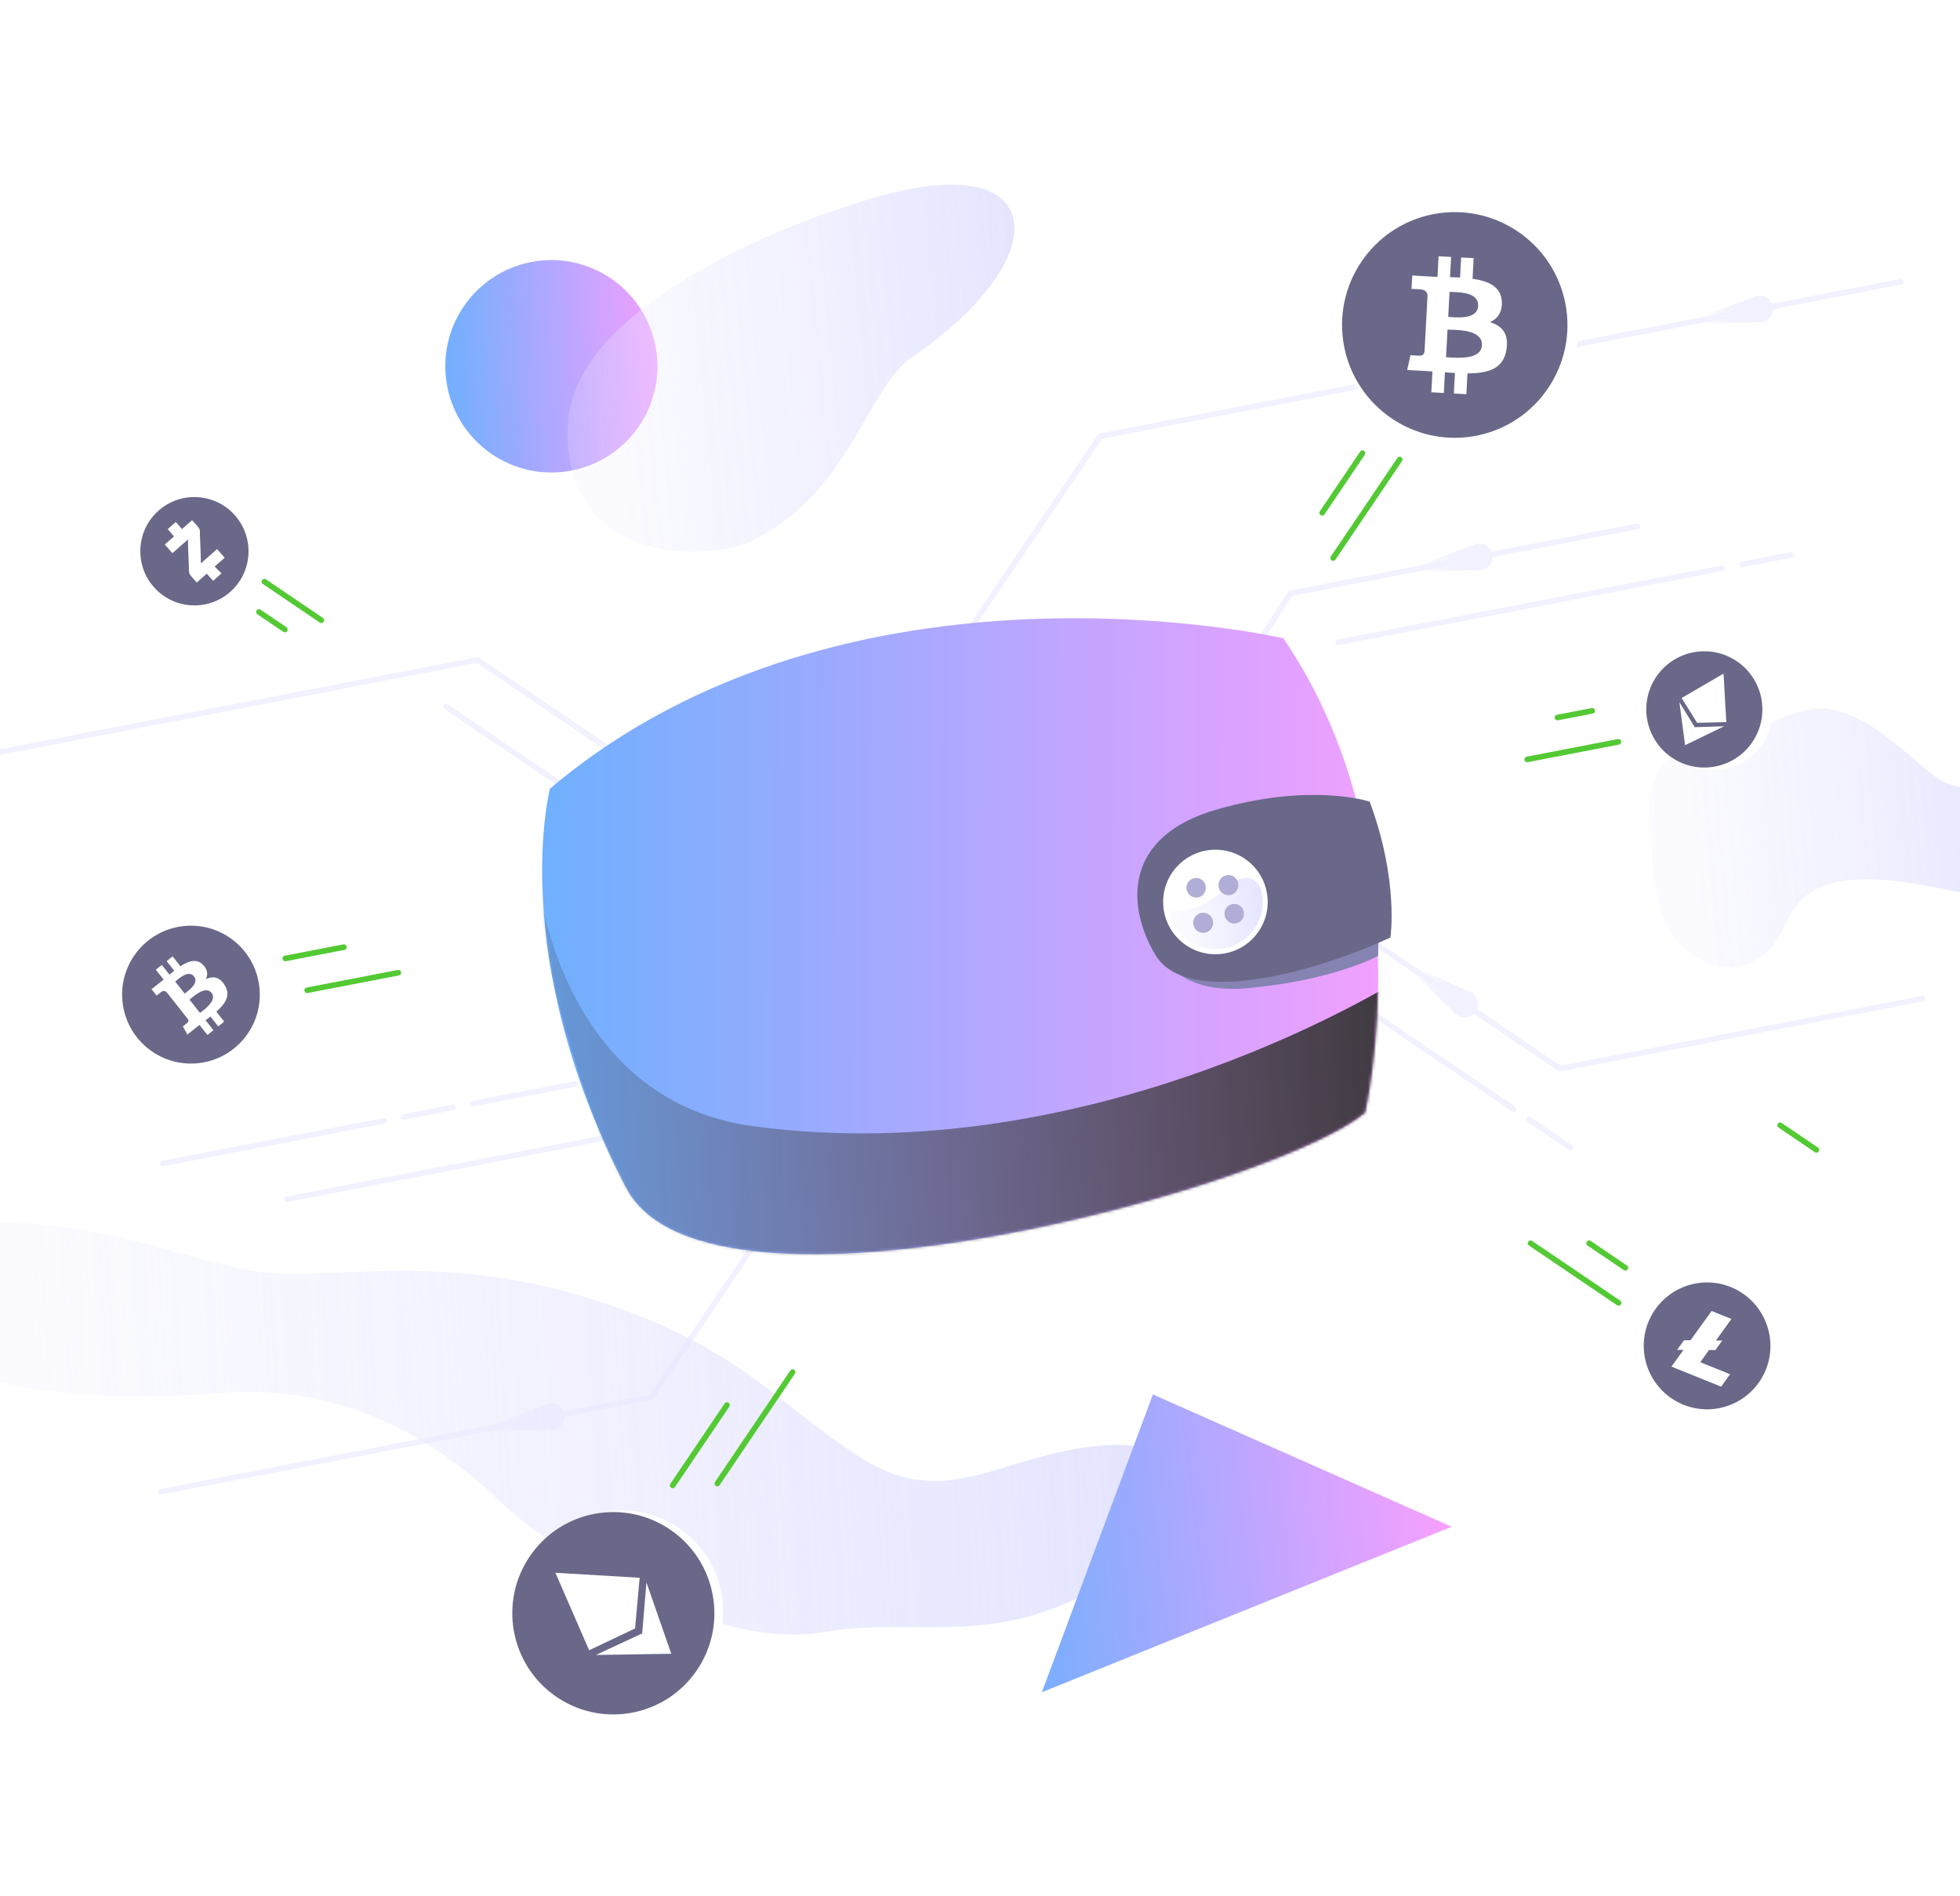<svg width="700" height="677" viewBox="0 0 590 677" fill="none" xmlns="http://www.w3.org/2000/svg">
<g opacity="0.8" filter="url(#filter0_f_721_20418)">
<path d="M-70.423 271.534L115.535 235.666L215.377 303.313L365.693 274.319L405.881 211.849L529.853 187.937" stroke="#EEEEFF" stroke-width="2" stroke-linecap="round" stroke-linejoin="round"/>
<path d="M47.404 428.251L169.826 404.638L338 155.74L623.91 100.592" stroke="#EEEEFF" stroke-width="2" stroke-linecap="round" stroke-linejoin="round"/>
<ellipse cx="141.919" cy="130.797" rx="37.877" ry="37.926" transform="rotate(-10.918 141.919 130.797)" fill="url(#paint0_linear_721_20418)"/>
<path d="M104.282 252.321L161.6 291.155" stroke="#EEEEFF" stroke-width="2" stroke-linecap="round" stroke-linejoin="round"/>
<path d="M167.146 294.914L181.938 304.935" stroke="#EEEEFF" stroke-width="2" stroke-linecap="round" stroke-linejoin="round"/>
<path d="M428.292 357.198L485.609 396.033" stroke="#EEEEFF" stroke-width="2" stroke-linecap="round" stroke-linejoin="round"/>
<path d="M491.156 399.791L505.947 409.813" stroke="#EEEEFF" stroke-width="2" stroke-linecap="round" stroke-linejoin="round"/>
<path d="M422.921 229.356L560.065 202.903" stroke="#EEEEFF" stroke-width="2" stroke-linecap="round" stroke-linejoin="round"/>
<path d="M567.038 201.559L584.57 198.177" stroke="#EEEEFF" stroke-width="2" stroke-linecap="round" stroke-linejoin="round"/>
<path d="M3.148 415.464L82.18 400.22" stroke="#EEEEFF" stroke-width="2" stroke-linecap="round" stroke-linejoin="round"/>
<path d="M89.153 398.875L106.686 395.493" stroke="#EEEEFF" stroke-width="2" stroke-linecap="round" stroke-linejoin="round"/>
<path d="M113.948 394.092L150.364 387.068" stroke="#EEEEFF" stroke-width="2" stroke-linecap="round" stroke-linejoin="round"/>
<ellipse cx="473.292" cy="198.847" rx="4.735" ry="4.741" transform="rotate(-10.918 473.292 198.847)" fill="#EEEEFF"/>
<path d="M454.397 200.882L472.394 194.192L474.19 203.502L454.995 203.985L454.397 200.882Z" fill="url(#paint1_linear_721_20418)"/>
<ellipse cx="573.546" cy="110.307" rx="4.735" ry="4.741" transform="rotate(-10.918 573.546 110.307)" fill="#EEEEFF"/>
<path d="M554.652 112.342L572.649 105.651L574.445 114.961L555.25 115.445L554.652 112.342Z" fill="url(#paint2_linear_721_20418)"/>
<path d="M2.451 532.68L177.561 498.903L271.963 359.188L425.379 329.596L502.11 381.584L631.505 356.626" stroke="#EEEEFF" stroke-width="2" stroke-linecap="round" stroke-linejoin="round"/>
<ellipse cx="141.918" cy="505.778" rx="4.735" ry="4.741" transform="rotate(-10.918 141.918 505.778)" fill="#EEEEFF"/>
<path d="M123.023 507.813L141.021 501.123L142.816 510.433L123.622 510.917L123.023 507.813Z" fill="url(#paint3_linear_721_20418)"/>
<path d="M141.422 281.61C141.422 281.61 125.87 341.062 168.085 423.187C168.399 423.8 168.752 424.392 169.078 424.989C199.514 479.067 400.927 423.801 432.535 397.329C432.535 397.329 454.484 302.968 403.355 227.942C403.369 227.939 247.673 191.843 141.422 281.61Z" fill="url(#paint4_linear_721_20418)"/>
<g style="mix-blend-mode:soft-light">
<mask id="mask0_721_20418" style="mask-type:alpha" maskUnits="userSpaceOnUse" x="138" y="220" width="300" height="228">
<path d="M141.422 281.61C141.422 281.61 125.87 341.062 168.085 423.187C168.4 423.8 168.752 424.392 169.078 424.989C199.514 479.067 400.928 423.801 432.535 397.329C432.535 397.329 454.484 302.968 403.356 227.942C403.369 227.939 247.673 191.843 141.422 281.61Z" fill="#315EFB"/>
</mask>
<g mask="url(#mask0_721_20418)">
<g style="mix-blend-mode:soft-light">
<path d="M136.615 311.144C136.615 311.144 137.297 356.741 168.734 427.566C168.734 427.566 183.536 465.2 293.837 450.456C390.829 437.495 434.909 401.222 434.909 401.222C434.909 401.222 447.588 364.93 446.66 348.596C446.66 348.596 337.833 418.879 213.919 402.152C143.509 392.648 136.615 311.144 136.615 311.144Z" fill="url(#paint5_linear_721_20418)"/>
</g>
</g>
</g>
<path d="M437.183 341.312L437.309 335.316C437.309 335.316 413.889 344.661 391.751 347.117C369.613 349.573 362.14 343.284 357.034 334.488C357.034 334.488 360.142 355.684 390.745 352.851C421.752 349.996 437.183 341.312 437.183 341.312Z" fill="#66649E"/>
<path d="M441.574 334.779C441.574 334.779 444.681 314.52 434.165 286.258C434.165 286.258 413.452 279.314 379.557 289.054C345.662 298.793 347.531 323.977 357.612 340.962C368.761 359.707 413.916 347.543 441.574 334.779Z" fill="#44426C"/>
<circle cx="379.082" cy="322.088" r="18.667" transform="rotate(-10.918 379.082 322.088)" fill="white"/>
<path d="M395.666 318.889C397.433 328.048 391.44 336.905 382.281 338.672C373.122 340.438 364.266 334.446 362.499 325.287C362.499 325.287 371.901 327.094 381.9 317.923C393.439 307.341 395.666 318.889 395.666 318.889Z" fill="url(#paint6_linear_721_20418)"/>
<path fill-rule="evenodd" clip-rule="evenodd" d="M372.866 320.448C374.751 320.084 375.982 318.25 375.616 316.352C375.25 314.453 373.425 313.208 371.54 313.572C369.655 313.935 368.424 315.769 368.791 317.668C369.157 319.567 370.982 320.812 372.866 320.448Z" fill="#9C99CC"/>
<path fill-rule="evenodd" clip-rule="evenodd" d="M386.453 329.715C388.337 329.351 389.568 327.517 389.202 325.618C388.836 323.72 387.011 322.475 385.126 322.839C383.241 323.202 382.011 325.036 382.377 326.935C382.743 328.834 384.568 330.078 386.453 329.715Z" fill="#9C99CC"/>
<path fill-rule="evenodd" clip-rule="evenodd" d="M383.049 312.541C381.116 312.914 379.854 314.795 380.23 316.743C380.605 318.69 382.477 319.967 384.41 319.594C386.343 319.221 387.605 317.34 387.23 315.392C386.854 313.445 384.983 312.168 383.049 312.541Z" fill="#9C99CC"/>
<path fill-rule="evenodd" clip-rule="evenodd" d="M374.027 325.985C372.093 326.358 370.831 328.239 371.207 330.187C371.582 332.134 373.454 333.411 375.387 333.038C377.32 332.665 378.582 330.784 378.207 328.836C377.831 326.889 375.96 325.612 374.027 325.985Z" fill="#9C99CC"/>
<path d="M147.837 151.16C150.049 110.209 223.37 79.906 259.754 69.872C319.76 53.326 322.434 92.155 270.857 127.431C254.052 138.924 248.981 176.274 212.588 193.545C198.491 200.236 145.071 202.347 147.837 151.16Z" fill="url(#paint7_linear_721_20418)"/>
<circle cx="4.738" cy="4.738" r="4.738" transform="matrix(0.828 0.561 -0.56 0.829 466.832 351.959)" fill="#EEEEFF"/>
<path d="M453.297 346.604L470.754 354.617L465.449 362.468L451.529 349.221L453.297 346.604Z" fill="url(#paint8_linear_721_20418)"/>
<path d="M-91.499 473.712C-104.581 454.443 -88.805 442.548 -79.282 439.008C-28.059 429.128 15.289 453.114 42.602 454.656C69.914 456.198 105.194 447.691 156.984 464.09C208.774 480.489 222.756 501.627 252.525 520.571C282.294 539.516 300.281 520.724 335.484 516.487C370.686 512.251 387.59 534.528 344.349 562.447C301.107 590.367 275.051 576.665 238.429 582.878C201.806 589.091 146.298 558.086 121.974 534.686C97.65 511.287 63.698 494.001 23.838 497.433C-16.023 500.865 -75.147 497.798 -91.499 473.712Z" fill="url(#paint9_linear_721_20418)"/>
<path d="M356.75 497.941L463.44 545.177L317.093 604.275L356.75 497.941Z" fill="url(#paint10_linear_721_20418)"/>
<path fill-rule="evenodd" clip-rule="evenodd" d="M533.688 472.12C538.35 460.539 551.541 454.907 563.132 459.588C574.723 464.27 580.324 477.493 575.663 489.073C571.001 500.653 557.81 506.286 546.219 501.604C534.628 496.923 529.027 483.7 533.688 472.12ZM543.96 482.016L546.234 482.047L541.957 487.994L559.698 495.16L562.884 490.72L552.244 486.422L555.346 482.09L557.629 482.097L560.093 478.682L557.833 478.684L563.366 470.984L556.299 468.13L548.752 478.597L546.44 478.594L543.96 482.016L543.96 482.016Z" fill="#44426C"/>
<path d="M534.061 291.297C533.032 276.745 540.496 270.119 544.357 268.625C562.931 270.439 580.658 251.73 596.923 253.09C613.187 254.449 629.201 272.946 637.824 278.478C646.448 284.01 685.07 283.755 676.395 307.914C667.72 332.072 643.825 314.196 612.226 313.995C580.628 313.794 586.534 332.891 573.991 341.606C561.448 350.321 548.895 342.85 542.257 333.787C535.619 324.724 535.347 309.487 534.061 291.297Z" fill="url(#paint11_linear_721_20418)"/>
<path fill-rule="evenodd" clip-rule="evenodd" d="M146.503 605.101C130.157 593.678 126.148 571.155 137.549 554.794C148.951 538.433 171.446 534.431 187.792 545.853C204.139 557.276 208.148 579.8 196.746 596.16C185.345 612.521 162.849 616.524 146.503 605.101Z" fill="white"/>
<path fill-rule="evenodd" clip-rule="evenodd" d="M143.406 605.699C127.062 594.278 123.051 571.753 134.452 555.392C145.854 539.031 168.351 535.03 184.695 546.451C201.04 557.873 205.051 580.398 193.649 596.759C182.247 613.119 159.75 617.12 143.406 605.699ZM184.744 590.539L157.82 590.973L174.346 583.273L174.348 583.274L175.867 565.077L184.744 590.539ZM143.354 561.617L173.452 563.403L171.809 581.501L155.411 589.291L143.354 561.617Z" fill="#44426C"/>
<path fill-rule="evenodd" clip-rule="evenodd" d="M538.827 244.432C544.249 234.341 556.822 230.562 566.906 235.997C576.99 241.432 580.767 254.023 575.344 264.114C569.922 274.204 557.349 277.983 547.265 272.548C537.181 267.113 533.404 254.522 538.827 244.432Z" fill="white"/>
<path fill-rule="evenodd" clip-rule="evenodd" d="M535.429 243.478C540.847 233.395 553.424 229.608 563.508 235.043C573.592 240.478 577.365 253.077 571.946 263.16C566.528 273.243 553.951 277.03 543.867 271.595C533.783 266.16 530.011 253.561 535.429 243.478ZM546.819 266.096L544.78 250.742L550.269 259.676L550.268 259.677L560.742 259.345L546.819 266.096ZM560.552 240.54L561.536 257.854L551.111 258.109L545.58 249.255L560.552 240.54Z" fill="#44426C"/>
<path d="M501.236 256.222L513.633 253.831" stroke="#28BC00" stroke-width="2" stroke-linecap="round" stroke-linejoin="round"/>
<path d="M523 264.9L490.458 271.177" stroke="#28BC00" stroke-width="2" stroke-linecap="round" stroke-linejoin="round"/>
<path d="M46.889 342.25L67.809 338.215" stroke="#28BC00" stroke-width="2" stroke-linecap="round" stroke-linejoin="round"/>
<path d="M87.25 347.34L54.708 353.617" stroke="#28BC00" stroke-width="2" stroke-linecap="round" stroke-linejoin="round"/>
<path fill-rule="evenodd" clip-rule="evenodd" d="M-0.084 209.608C-7.116 201.594 -6.343 189.35 1.675 182.298C9.694 175.247 21.921 176.059 28.953 184.073C35.985 192.087 35.212 204.331 27.194 211.382C19.175 218.434 6.948 217.622 -0.084 209.608ZM22.535 196.07L16.732 201.173C16.748 200.216 16.735 199.259 16.691 198.302C16.611 195.889 16.515 193.477 16.404 191.065C16.396 190.868 16.4 190.66 16.405 190.45C16.416 189.856 16.428 189.245 16.167 188.814C15.704 188.028 15.061 187.343 14.4 186.639C14.127 186.352 13.86 186.06 13.597 185.763L9.996 188.93L7.781 186.406L4.895 188.944L7.166 191.532L3.862 194.438L6.574 197.529L12.14 192.635C12.149 193.094 12.153 193.525 12.157 193.943C12.162 194.474 12.167 194.985 12.181 195.507C12.261 197.92 12.357 200.332 12.469 202.744C12.486 202.957 12.486 203.186 12.486 203.418C12.485 203.979 12.484 204.556 12.735 204.969C13.2 205.756 13.844 206.443 14.496 207.137C14.759 207.417 15.022 207.698 15.276 207.987L18.848 204.846L21.091 207.403L24.096 204.761C23.689 204.353 23.285 203.943 22.884 203.529C22.489 203.124 22.093 202.718 21.677 202.303L25.248 199.163L22.535 196.071L22.535 196.07Z" fill="#44426C"/>
<path d="M37.491 218.532L46.735 224.796" stroke="#28BC00" stroke-width="2" stroke-linecap="round" stroke-linejoin="round"/>
<path d="M423.186 122.412C418.647 98.876 434.036 76.061 457.571 71.522C481.107 66.982 503.877 82.436 508.417 105.972C512.957 129.508 497.568 152.322 474.032 156.862C450.496 161.402 427.726 145.948 423.186 122.412Z" fill="white"/>
<path fill-rule="evenodd" clip-rule="evenodd" d="M456.921 76.475C435.097 80.684 420.827 101.839 425.037 123.663C429.246 145.488 450.36 159.818 472.185 155.608C494.009 151.398 508.278 130.243 504.069 108.419C499.859 86.595 478.745 72.265 456.921 76.475ZM470.911 99.541C476.659 100.361 481.139 102.387 481.364 107.72C481.535 111.623 479.789 113.866 477.124 115.048C481.339 116.306 483.878 118.991 483.046 124.658C482.013 131.694 476.647 133.307 469.101 133.331L468.702 140.761L464.227 140.519L464.622 133.189C463.462 133.127 462.275 133.053 461.049 132.961L460.655 140.326L456.186 140.083L456.582 132.64C456.164 132.614 455.743 132.587 455.319 132.56C454.682 132.518 454.038 132.476 453.387 132.44L447.564 132.125L448.74 126.824C448.74 126.824 452.047 127.054 451.992 127.001C453.259 127.067 453.643 126.175 453.753 125.608L454.383 113.863C454.493 113.868 454.6 113.874 454.704 113.88L454.856 113.888C454.672 113.853 454.509 113.838 454.384 113.831L454.833 105.447C454.71 104.529 454.177 103.443 452.364 103.345C452.422 103.287 449.115 103.171 449.115 103.171L449.37 98.386L455.541 98.723L455.541 98.746C456.468 98.795 457.42 98.829 458.39 98.861L458.786 91.504L463.258 91.746L462.871 98.959C464.067 99 465.27 99.042 466.447 99.106L466.83 91.94L471.305 92.182L470.911 99.541ZM474.251 123.297C473.98 128.401 465.979 127.856 462.318 127.607C461.988 127.584 461.694 127.564 461.444 127.551L461.973 117.689C462.278 117.706 462.649 117.717 463.069 117.73C466.828 117.844 474.531 118.079 474.251 123.297ZM462.952 113.223C466.005 113.439 472.667 113.91 472.916 109.271C473.17 104.527 466.75 104.349 463.614 104.263C463.262 104.253 462.95 104.245 462.695 104.231L462.216 113.175C462.426 113.186 462.674 113.204 462.952 113.223Z" fill="#44426C"/>
<path fill-rule="evenodd" clip-rule="evenodd" d="M-6.276 340.134C-14.565 350.899 -12.558 366.364 -1.809 374.662C8.941 382.961 24.388 380.972 32.677 370.206C40.966 359.441 38.959 343.976 28.209 335.677C17.46 327.378 2.013 329.368 -6.276 340.134ZM9.444 345.037C12.407 343.085 15.276 342.199 17.533 344.552C19.188 346.27 19.295 348.005 18.552 349.625C20.99 348.495 23.237 348.697 25.145 351.63C27.515 355.272 25.71 358.183 22.266 361.25L25.084 364.816L22.938 366.516L20.158 362.998C19.602 363.44 19.029 363.886 18.431 364.341L21.225 367.874L19.081 369.573L16.256 366.002C16.055 366.16 15.851 366.317 15.646 366.476L15.645 366.477L15.644 366.478L15.644 366.478C15.336 366.717 15.025 366.958 14.713 367.205L11.92 369.418L10.317 366.513C10.317 366.513 11.924 365.28 11.877 365.277C12.483 364.795 12.299 364.231 12.12 363.926L7.664 358.291C7.716 358.248 7.768 358.208 7.818 358.168L7.891 358.111C7.793 358.169 7.712 358.228 7.652 358.275L4.471 354.253C4.043 353.882 3.361 353.601 2.491 354.289C2.495 354.239 0.934 355.525 0.934 355.525L-0.882 353.23L2.079 350.886L2.087 350.896C2.532 350.543 2.982 350.173 3.439 349.795L0.648 346.265L2.793 344.565L5.529 348.026C6.093 347.56 6.661 347.092 7.225 346.645L4.506 343.207L6.652 341.506L9.444 345.037ZM20.57 354.567C22.508 357.015 18.625 360.005 16.849 361.373C16.689 361.496 16.546 361.606 16.426 361.701L12.685 356.969C12.831 356.853 13.005 356.708 13.203 356.544L13.203 356.544C14.97 355.075 18.59 352.063 20.57 354.567ZM11.328 354.528C12.813 353.39 16.052 350.908 14.293 348.682C12.492 346.406 9.482 348.924 8.012 350.154C7.846 350.293 7.7 350.415 7.578 350.512L10.971 354.803C11.072 354.723 11.193 354.631 11.328 354.528Z" fill="#44426C"/>
<path d="M185.247 530.413L204.627 501.729" stroke="#28BC00" stroke-width="2" stroke-linecap="round" stroke-linejoin="round"/>
<path d="M201.192 529.751L228.075 489.964" stroke="#28BC00" stroke-width="2" stroke-linecap="round" stroke-linejoin="round"/>
<path d="M417.214 183.109L431.593 161.828" stroke="#28BC00" stroke-width="2" stroke-linecap="round" stroke-linejoin="round"/>
<path d="M444.891 164.091L421.134 199.252" stroke="#28BC00" stroke-width="2" stroke-linecap="round" stroke-linejoin="round"/>
<path d="M39.419 207.699L59.758 221.479" stroke="#28BC00" stroke-width="2" stroke-linecap="round" stroke-linejoin="round"/>
<path d="M512.532 443.948L525.475 452.718" stroke="#28BC00" stroke-width="2" stroke-linecap="round" stroke-linejoin="round"/>
<path d="M491.638 443.955L523.07 465.252" stroke="#28BC00" stroke-width="2" stroke-linecap="round" stroke-linejoin="round"/>
<path d="M580.753 401.821L593.695 410.59" stroke="#28BC00" stroke-width="2" stroke-linecap="round" stroke-linejoin="round"/>
</g>
<defs>
<filter id="filter0_f_721_20418" x="-116.476" y="45.94" width="814.131" height="586.268" filterUnits="userSpaceOnUse" color-interpolation-filters="sRGB">
<feFlood flood-opacity="0" result="BackgroundImageFix"/>
<feBlend mode="normal" in="SourceGraphic" in2="BackgroundImageFix" result="shape"/>
<feGaussianBlur stdDeviation="10" result="effect1_foregroundBlur_721_20418"/>
</filter>
<linearGradient id="paint0_linear_721_20418" x1="104.042" y1="92.871" x2="189.005" y2="105.186" gradientUnits="userSpaceOnUse">
<stop stop-color="#439DFE"/>
<stop offset="1" stop-color="#F687FF"/>
</linearGradient>
<linearGradient id="paint1_linear_721_20418" x1="464.769" y1="200.491" x2="449.272" y2="203.48" gradientUnits="userSpaceOnUse">
<stop stop-color="#EEEEFF"/>
<stop offset="1" stop-color="#EEEEFF" stop-opacity="0"/>
</linearGradient>
<linearGradient id="paint2_linear_721_20418" x1="565.024" y1="111.95" x2="549.527" y2="114.939" gradientUnits="userSpaceOnUse">
<stop stop-color="#EEEEFF"/>
<stop offset="1" stop-color="#EEEEFF" stop-opacity="0"/>
</linearGradient>
<linearGradient id="paint3_linear_721_20418" x1="133.395" y1="507.422" x2="117.899" y2="510.411" gradientUnits="userSpaceOnUse">
<stop stop-color="#EEEEFF"/>
<stop offset="1" stop-color="#EEEEFF" stop-opacity="0"/>
</linearGradient>
<linearGradient id="paint4_linear_721_20418" x1="123.776" y1="253.389" x2="454.71" y2="254.376" gradientUnits="userSpaceOnUse">
<stop stop-color="#439DFE"/>
<stop offset="1" stop-color="#F687FF"/>
</linearGradient>
<linearGradient id="paint5_linear_721_20418" x1="466.697" y1="386.843" x2="70.97" y2="418.391" gradientUnits="userSpaceOnUse">
<stop/>
<stop offset="1" stop-opacity="0"/>
</linearGradient>
<linearGradient id="paint6_linear_721_20418" x1="399.43" y1="331.013" x2="354.864" y2="335.539" gradientUnits="userSpaceOnUse">
<stop stop-color="#DADAFF"/>
<stop offset="1" stop-color="#EEEEFF" stop-opacity="0"/>
</linearGradient>
<linearGradient id="paint7_linear_721_20418" x1="328.25" y1="150.907" x2="101.392" y2="173.038" gradientUnits="userSpaceOnUse">
<stop stop-color="#DADAFF"/>
<stop offset="1" stop-color="#EEEEFF" stop-opacity="0"/>
</linearGradient>
<linearGradient id="paint8_linear_721_20418" x1="460.911" y1="353.67" x2="447.826" y2="344.829" gradientUnits="userSpaceOnUse">
<stop stop-color="#EEEEFF"/>
<stop offset="1" stop-color="#EEEEFF" stop-opacity="0"/>
</linearGradient>
<linearGradient id="paint9_linear_721_20418" x1="387.6" y1="523.84" x2="-198.873" y2="559.173" gradientUnits="userSpaceOnUse">
<stop stop-color="#DADAFF"/>
<stop offset="1" stop-color="#EEEEFF" stop-opacity="0"/>
</linearGradient>
<linearGradient id="paint10_linear_721_20418" x1="285.772" y1="526.604" x2="458.902" y2="506.363" gradientUnits="userSpaceOnUse">
<stop stop-color="#439DFE"/>
<stop offset="1" stop-color="#F687FF"/>
</linearGradient>
<linearGradient id="paint11_linear_721_20418" x1="684.851" y1="306.296" x2="497.456" y2="322.801" gradientUnits="userSpaceOnUse">
<stop stop-color="#DADAFF"/>
<stop offset="1" stop-color="#EEEEFF" stop-opacity="0"/>
</linearGradient>
</defs>
</svg>